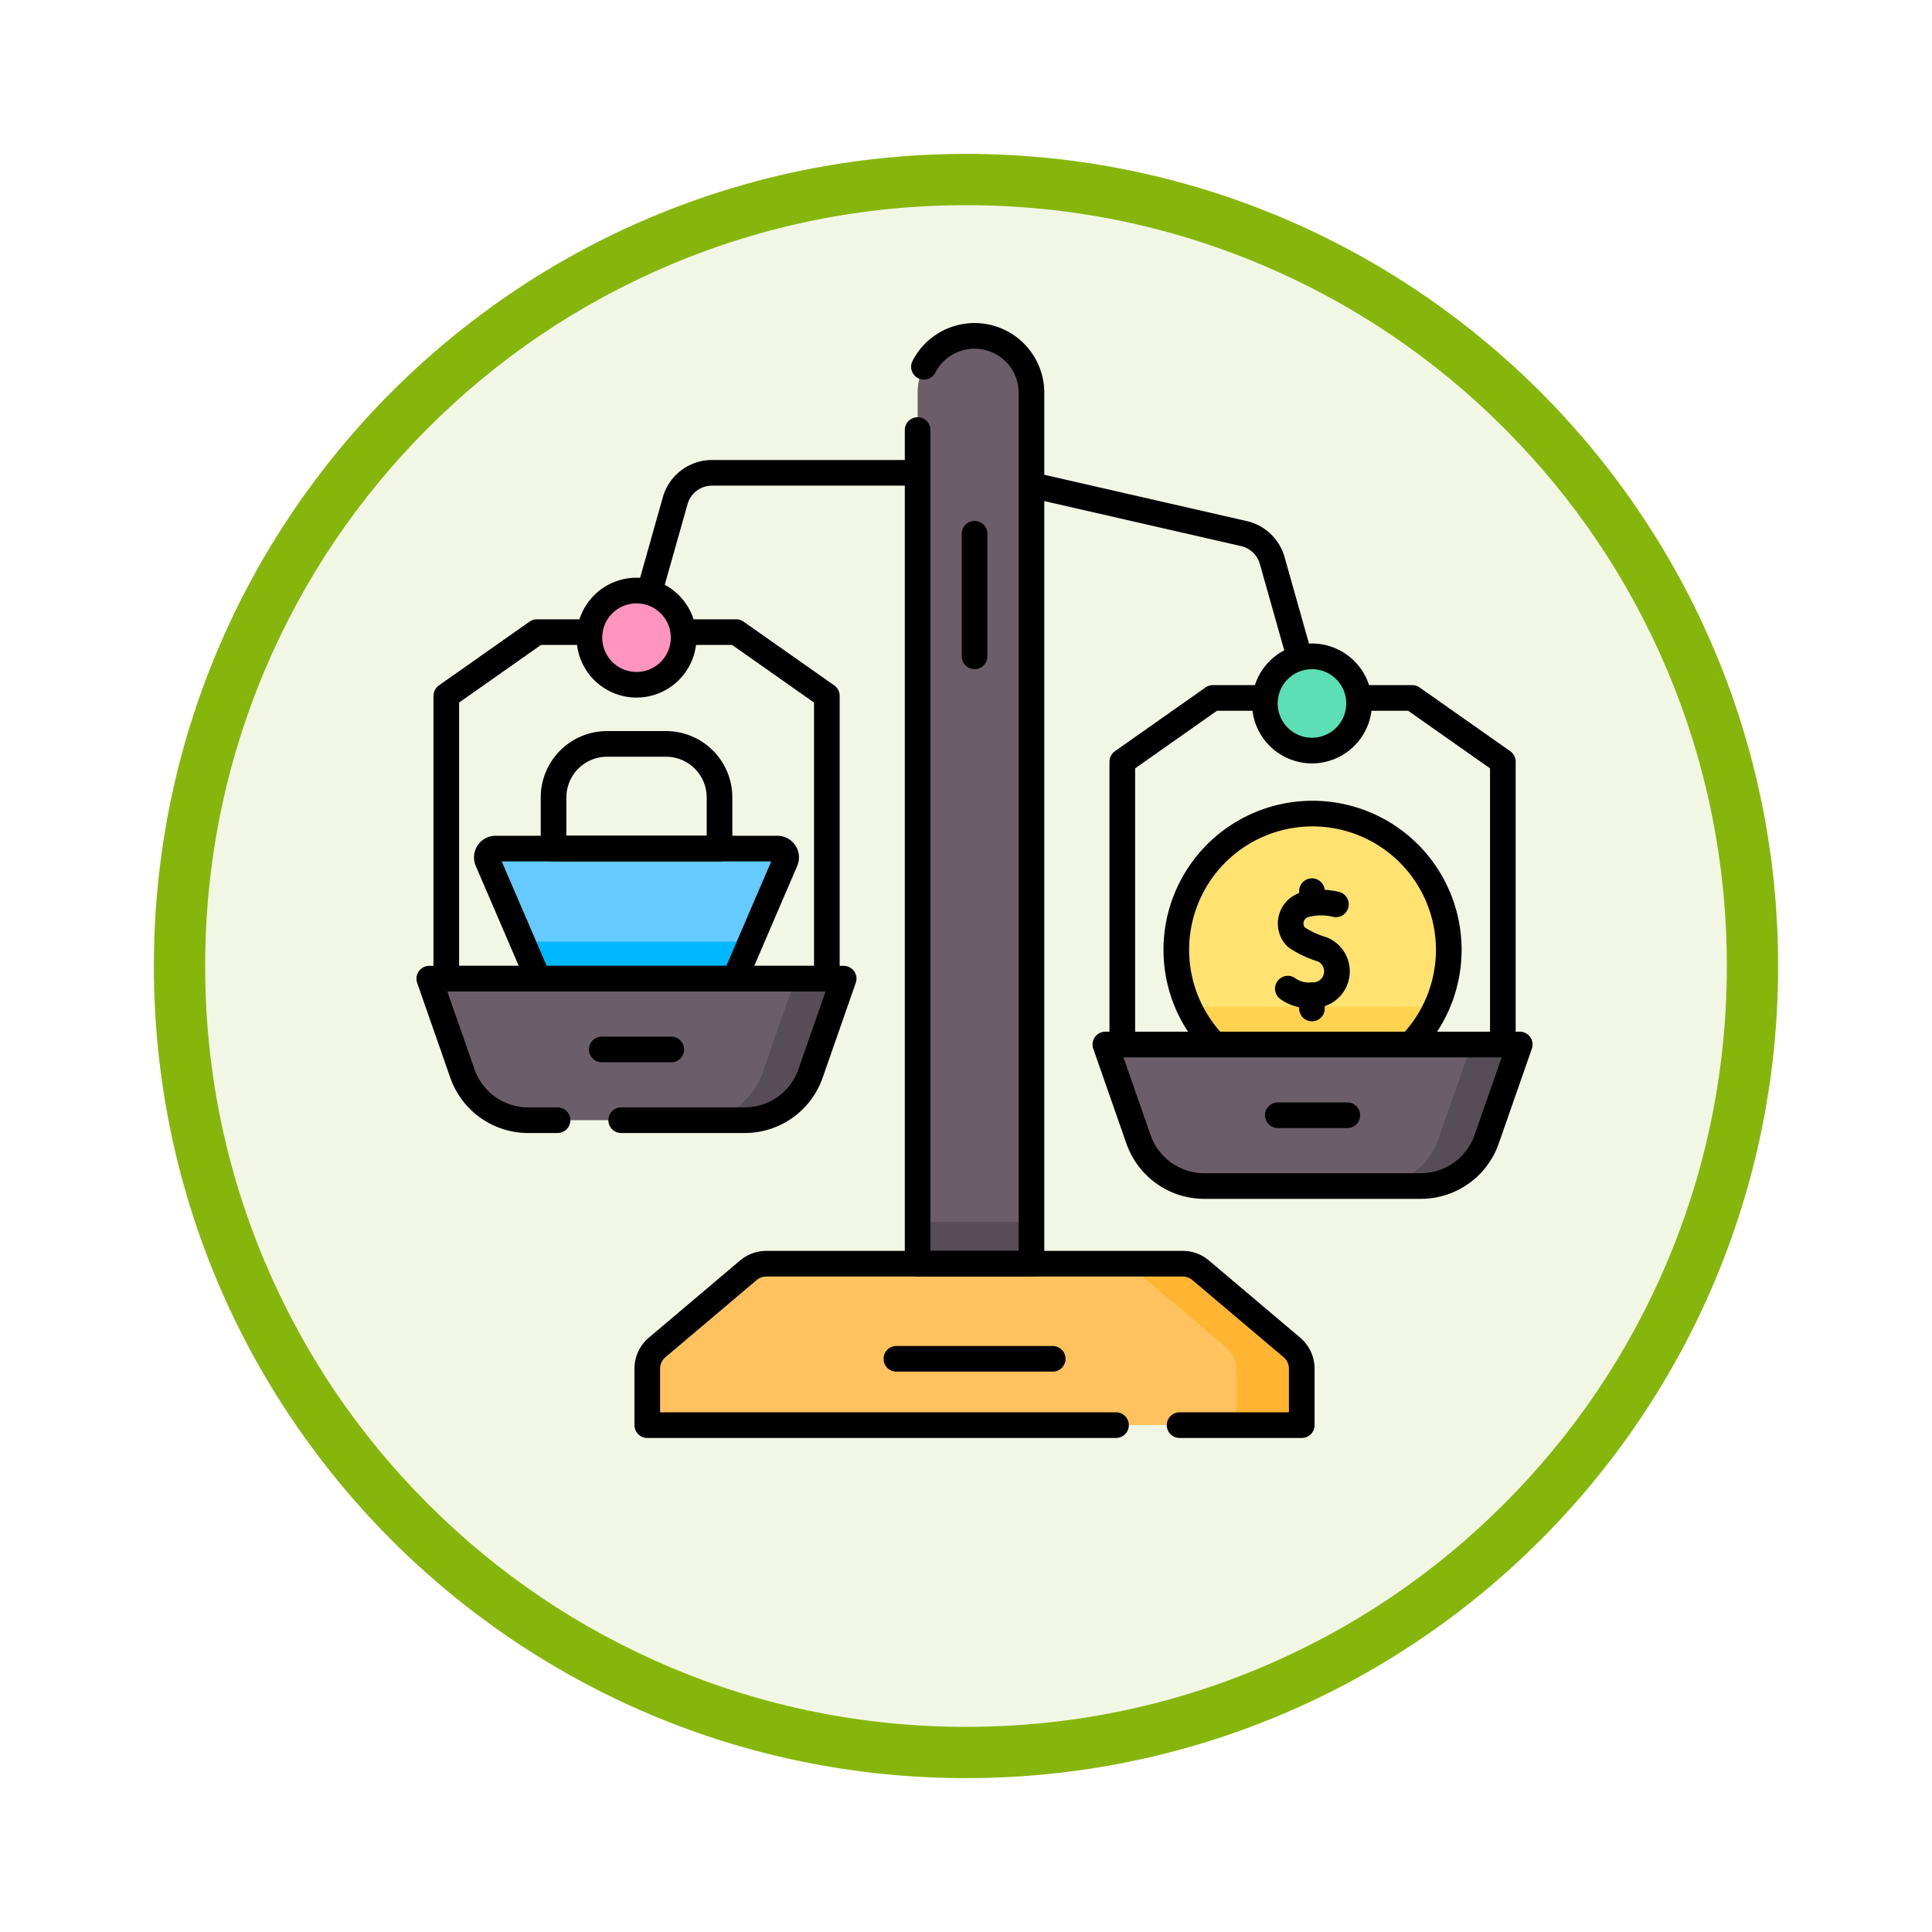 <svg xmlns="http://www.w3.org/2000/svg" xmlns:xlink="http://www.w3.org/1999/xlink" width="113" height="113" viewBox="0 0 113 113">
  <defs>
    <filter id="Trazado_982547" x="0" y="0" width="113" height="113" filterUnits="userSpaceOnUse">
      <feOffset dy="3" input="SourceAlpha"/>
      <feGaussianBlur stdDeviation="3" result="blur"/>
      <feFlood flood-opacity="0.161"/>
      <feComposite operator="in" in2="blur"/>
      <feComposite in="SourceGraphic"/>
    </filter>
    <clipPath id="clip-path">
      <path id="path3591" d="M0-682.665H65.7v65.7H0Z" transform="translate(0 682.665)"/>
    </clipPath>
  </defs>
  <g id="Grupo_1207385" data-name="Grupo 1207385" transform="translate(-4062 -1757.236)">
    <g id="Grupo_1207289" data-name="Grupo 1207289" transform="translate(3270 -2330.258)">
      <g id="Grupo_1202372" data-name="Grupo 1202372" transform="translate(-1.49 2625.871)">
        <g id="Grupo_1177632" data-name="Grupo 1177632" transform="translate(-4493 -458.649)">
          <g id="Grupo_1176928" data-name="Grupo 1176928" transform="translate(5295.49 1926.273)">
            <g id="Grupo_1172322" data-name="Grupo 1172322" transform="translate(0 0)">
              <g id="Grupo_1164700" data-name="Grupo 1164700">
                <g id="Grupo_1160931" data-name="Grupo 1160931">
                  <g id="Grupo_1160749" data-name="Grupo 1160749">
                    <g id="Grupo_1158891" data-name="Grupo 1158891">
                      <g id="Grupo_1157406" data-name="Grupo 1157406">
                        <g id="Grupo_1155793" data-name="Grupo 1155793">
                          <g id="Grupo_1154704" data-name="Grupo 1154704">
                            <g id="Grupo_1150790" data-name="Grupo 1150790">
                              <g id="Grupo_1154214" data-name="Grupo 1154214">
                                <g id="Grupo_1152583" data-name="Grupo 1152583">
                                  <g id="Grupo_1146973" data-name="Grupo 1146973">
                                    <g id="Grupo_1146954" data-name="Grupo 1146954">
                                      <g transform="matrix(1, 0, 0, 1, -9, -6)" filter="url(#Trazado_982547)">
                                        <g id="Trazado_982547-2" data-name="Trazado 982547" transform="translate(9 6)" fill="#f2f7e5">
                                          <path d="M 47.5 93.5 C 41.289 93.5 35.265 92.284 29.595 89.886 C 24.118 87.569 19.198 84.252 14.973 80.027 C 10.748 75.802 7.431 70.882 5.114 65.405 C 2.716 59.735 1.5 53.711 1.5 47.5 C 1.5 41.289 2.716 35.265 5.114 29.595 C 7.431 24.118 10.748 19.198 14.973 14.973 C 19.198 10.748 24.118 7.431 29.595 5.114 C 35.265 2.716 41.289 1.5 47.5 1.5 C 53.711 1.5 59.735 2.716 65.405 5.114 C 70.882 7.431 75.802 10.748 80.027 14.973 C 84.252 19.198 87.569 24.118 89.886 29.595 C 92.284 35.265 93.5 41.289 93.5 47.5 C 93.5 53.711 92.284 59.735 89.886 65.405 C 87.569 70.882 84.252 75.802 80.027 80.027 C 75.802 84.252 70.882 87.569 65.405 89.886 C 59.735 92.284 53.711 93.5 47.5 93.5 Z" stroke="none"/>
                                          <path d="M 47.5 3 C 41.491 3 35.664 4.176 30.18 6.496 C 24.881 8.737 20.122 11.946 16.034 16.034 C 11.946 20.121 8.737 24.881 6.496 30.179 C 4.176 35.664 3 41.491 3 47.5 C 3 53.509 4.176 59.336 6.496 64.82 C 8.737 70.119 11.946 74.878 16.034 78.966 C 20.122 83.054 24.881 86.263 30.18 88.504 C 35.664 90.824 41.491 92 47.5 92 C 53.509 92 59.336 90.824 64.821 88.504 C 70.119 86.263 74.878 83.054 78.966 78.966 C 83.054 74.878 86.263 70.119 88.504 64.82 C 90.824 59.336 92 53.509 92 47.5 C 92 41.491 90.824 35.664 88.504 30.179 C 86.263 24.881 83.054 20.121 78.966 16.034 C 74.878 11.946 70.119 8.737 64.821 6.496 C 59.336 4.176 53.509 3 47.5 3 M 47.5 0 C 73.734 0 95 21.266 95 47.5 C 95 73.733 73.734 95 47.5 95 C 21.266 95 7.62939453125e-06 73.733 7.62939453125e-06 47.5 C 7.62939453125e-06 21.266 21.266 0 47.5 0 Z" stroke="none" fill="#86b60c"/>
                                        </g>
                                      </g>
                                    </g>
                                  </g>
                                </g>
                              </g>
                            </g>
                          </g>
                        </g>
                      </g>
                    </g>
                  </g>
                </g>
              </g>
            </g>
          </g>
        </g>
      </g>
    </g>
    <g id="g3585" transform="translate(4086.15 2458.551)">
      <g id="g3587" transform="translate(0 -682.665)">
        <g id="g3589" clip-path="url(#clip-path)">
          <g id="g3595" transform="translate(13.08 9.006)">
            <path id="path3597" d="M-371.3-126.665l-2.361-8.362a2.237,2.237,0,0,0-1.654-1.573l-15.537-3.554h-15.574a2.237,2.237,0,0,0-2.153,1.629l-2.261,8.009" transform="translate(410.84 140.153)" fill="none" stroke="#000" stroke-linecap="round" stroke-linejoin="round" stroke-miterlimit="10" stroke-width="1.5"/>
          </g>
          <g id="g3599" transform="translate(44.652 28.936)">
            <path id="path3601" d="M-149.643-74.822a7.968,7.968,0,0,1-7.968,7.968,7.968,7.968,0,0,1-7.968-7.968,7.968,7.968,0,0,1,7.968-7.968,7.968,7.968,0,0,1,7.968,7.968" transform="translate(165.578 82.789)" fill="#ffe270"/>
          </g>
          <g id="g3603" transform="translate(45.382 40.234)">
            <path id="path3605" d="M0,0A7.967,7.967,0,0,0,7.238,4.637,7.967,7.967,0,0,0,14.475,0Z" fill="#ffd250"/>
          </g>
          <g id="g3607" transform="translate(51.174 34.139)">
            <path id="path3609" d="M-26.409-.978a3.7,3.7,0,0,0-1.842.028A1.144,1.144,0,0,0-28.737.935a5.523,5.523,0,0,0,1.513.716,1.392,1.392,0,0,1-.586,2.683,2.063,2.063,0,0,1-1.411-.38" transform="translate(29.221 1.082)" fill="none" stroke="#000" stroke-linecap="round" stroke-linejoin="round" stroke-miterlimit="10" stroke-width="1.5"/>
          </g>
          <g id="g3611" transform="translate(52.585 39.62)">
            <path id="path3613" d="M0,0V.715" fill="none" stroke="#000" stroke-linecap="round" stroke-linejoin="round" stroke-miterlimit="10" stroke-width="1.5"/>
          </g>
          <g id="g3615" transform="translate(52.585 33.472)">
            <path id="path3617" d="M0,0V.656" fill="none" stroke="#000" stroke-linecap="round" stroke-linejoin="round" stroke-miterlimit="10" stroke-width="1.5"/>
          </g>
          <g id="g3619" transform="translate(44.652 28.936)">
            <path id="path3621" d="M-149.643-74.822a7.968,7.968,0,0,1-7.968,7.968,7.968,7.968,0,0,1-7.968-7.968,7.968,7.968,0,0,1,7.968-7.968A7.968,7.968,0,0,1-149.643-74.822Z" transform="translate(165.578 82.789)" fill="none" stroke="#000" stroke-linecap="round" stroke-linejoin="round" stroke-miterlimit="10" stroke-width="1.5"/>
          </g>
          <g id="g3623" transform="translate(4.326 30.982)">
            <path id="path3625" d="M-134.55-75.252l-6.059,2.986-5.089-2.986-3.138-7.293a.516.516,0,0,1,.474-.72h16.474a.516.516,0,0,1,.474.72Z" transform="translate(148.878 83.265)" fill="#64caff"/>
          </g>
          <g id="g3627" transform="translate(6.401 36.427)">
            <path id="path3629" d="M-115.062-24.12l1.1-2.568h-13.358l1.1,2.568Z" transform="translate(127.314 26.688)" fill="#00b8ff"/>
          </g>
          <g id="g3631" transform="translate(4.326 30.982)">
            <path id="path3633" d="M-134.55-75.252H-145.7l-3.138-7.293a.516.516,0,0,1,.474-.72h16.474a.516.516,0,0,1,.474.72Z" transform="translate(148.878 83.265)" fill="none" stroke="#000" stroke-linecap="round" stroke-linejoin="round" stroke-miterlimit="10" stroke-width="1.5"/>
          </g>
          <g id="g3635" transform="translate(8.227 24.86)">
            <path id="path3637" d="M-91.143-57.49h-9.706v-2.993a3.13,3.13,0,0,1,3.13-3.129h3.447a3.129,3.129,0,0,1,3.129,3.129Z" transform="translate(100.849 63.612)" fill="none" stroke="#000" stroke-linecap="round" stroke-linejoin="round" stroke-miterlimit="10" stroke-width="1.5"/>
          </g>
          <g id="g3639" transform="translate(0.962 38.591)">
            <path id="path3641" d="M-173.26-77.736h-12.665a4.076,4.076,0,0,1-3.848-2.732l-1.937-5.546h24.236l-1.937,5.546a4.076,4.076,0,0,1-3.848,2.732" transform="translate(191.71 86.014)" fill="#6c5e69"/>
          </g>
          <g id="g3643" transform="translate(16.587 38.592)">
            <path id="path3645" d="M-54.33,0l-1.937,5.546a4.076,4.076,0,0,1-3.848,2.732h2.825a4.076,4.076,0,0,0,3.848-2.732L-51.5,0Z" transform="translate(60.116)" fill="#574d56"/>
          </g>
          <g id="g3647" transform="translate(29.521 0.995)">
            <path id="path3649" d="M-62.523-509.6l-3.329,3.021-3.329-3.021v-50.937a3.329,3.329,0,0,1,3.329-3.329,3.329,3.329,0,0,1,3.329,3.329Z" transform="translate(69.181 563.861)" fill="#6c5e69"/>
          </g>
          <path id="path3651" d="M313.4-133.774h-6.658v2.436H313.4Z" transform="translate(-277.221 186.599)" fill="#574d56"/>
          <g id="g3653" transform="translate(11.047 42.731)">
            <path id="path3655" d="M0,0H4.067" fill="none" stroke="#000" stroke-linecap="round" stroke-linejoin="round" stroke-miterlimit="10" stroke-width="1.5"/>
          </g>
          <g id="g3657" transform="translate(1.951 18.322)">
            <path id="path3659" d="M-49.79,0l-5.3,3.729V20.27h22.258V3.729L-38.136,0Z" transform="translate(55.092)" fill="none" stroke="#000" stroke-linecap="round" stroke-linejoin="round" stroke-miterlimit="10" stroke-width="1.5"/>
          </g>
          <g id="g3661" transform="translate(40.501 42.441)">
            <path id="path3663" d="M-173.259-77.736h-12.664a4.076,4.076,0,0,1-3.848-2.732l-1.937-5.546h24.236l-1.937,5.546a4.076,4.076,0,0,1-3.848,2.732" transform="translate(191.709 86.014)" fill="#6c5e69"/>
          </g>
          <g id="g3665" transform="translate(56.126 42.441)">
            <path id="path3667" d="M-54.329,0l-1.937,5.546a4.076,4.076,0,0,1-3.848,2.732h2.825a4.076,4.076,0,0,0,3.848-2.732L-51.5,0Z" transform="translate(60.115)" fill="#574d56"/>
          </g>
          <g id="g3669" transform="translate(40.501 42.441)">
            <path id="path3671" d="M-173.259-77.736h-12.664a4.076,4.076,0,0,1-3.848-2.732l-1.937-5.546h24.236l-1.937,5.546A4.076,4.076,0,0,1-173.259-77.736Z" transform="translate(191.709 86.014)" fill="none" stroke="#000" stroke-linecap="round" stroke-linejoin="round" stroke-miterlimit="10" stroke-width="1.5"/>
          </g>
          <g id="g3673" transform="translate(50.586 46.58)">
            <path id="path3675" d="M0,0H4.067" fill="none" stroke="#000" stroke-linecap="round" stroke-linejoin="round" stroke-miterlimit="10" stroke-width="1.5"/>
          </g>
          <g id="g3677" transform="translate(41.49 22.171)">
            <path id="path3679" d="M-49.79,0l-5.3,3.729V20.27h22.258V3.729L-38.136,0Z" transform="translate(55.092)" fill="none" stroke="#000" stroke-linecap="round" stroke-linejoin="round" stroke-miterlimit="10" stroke-width="1.5"/>
          </g>
          <g id="g3681" transform="translate(10.325 15.89)">
            <path id="path3683" d="M-51.74-25.869a2.755,2.755,0,0,1-2.755,2.755,2.755,2.755,0,0,1-2.755-2.755,2.755,2.755,0,0,1,2.755-2.755,2.755,2.755,0,0,1,2.755,2.755" transform="translate(57.249 28.624)" fill="#ff94be"/>
          </g>
          <g id="g3685" transform="translate(10.325 15.89)">
            <path id="path3687" d="M-51.74-25.869a2.755,2.755,0,0,1-2.755,2.755,2.755,2.755,0,0,1-2.755-2.755,2.755,2.755,0,0,1,2.755-2.755A2.755,2.755,0,0,1-51.74-25.869Z" transform="translate(57.249 28.624)" fill="none" stroke="#000" stroke-linecap="round" stroke-linejoin="round" stroke-miterlimit="10" stroke-width="1.5"/>
          </g>
          <g id="g3689" transform="translate(49.831 19.739)">
            <path id="path3691" d="M-51.738-25.869a2.755,2.755,0,0,1-2.755,2.755,2.755,2.755,0,0,1-2.755-2.755,2.755,2.755,0,0,1,2.755-2.755,2.755,2.755,0,0,1,2.755,2.755" transform="translate(57.248 28.624)" fill="#5ddfb6"/>
          </g>
          <g id="g3693" transform="translate(49.831 19.739)">
            <path id="path3695" d="M-51.738-25.869a2.755,2.755,0,0,1-2.755,2.755,2.755,2.755,0,0,1-2.755-2.755,2.755,2.755,0,0,1,2.755-2.755A2.755,2.755,0,0,1-51.738-25.869Z" transform="translate(57.248 28.624)" fill="none" stroke="#000" stroke-linecap="round" stroke-linejoin="round" stroke-miterlimit="10" stroke-width="1.5"/>
          </g>
          <g id="g3697" transform="translate(13.709 55.261)">
            <path id="path3699" d="M-55.506-3.623-60.839.887a1.632,1.632,0,0,0-.578,1.245v3.3h38.282v-3.3A1.632,1.632,0,0,0-23.713.887l-5.333-4.511A1.632,1.632,0,0,0-30.1-4.009H-54.453a1.632,1.632,0,0,0-1.054.386" transform="translate(61.417 4.009)" fill="#ffc25e"/>
          </g>
          <g id="g3701" transform="translate(41.184 55.261)">
            <path id="path3703" d="M-96.057-45.982l-5.333-4.511a1.631,1.631,0,0,0-1.054-.386h-3.842a1.631,1.631,0,0,1,1.053.386l5.333,4.511a1.631,1.631,0,0,1,.578,1.245v3.3h3.843v-3.3a1.632,1.632,0,0,0-.578-1.245" transform="translate(106.286 50.879)" fill="#ffb532"/>
          </g>
          <g id="g3705" transform="translate(32.85 12.567)">
            <path id="path3707" d="M0,0V7.172" fill="none" stroke="#000" stroke-linecap="round" stroke-linejoin="round" stroke-miterlimit="10" stroke-width="1.5"/>
          </g>
          <g id="g3709" transform="translate(28.277 60.825)">
            <path id="path3711" d="M0,0H9.146" fill="none" stroke="#000" stroke-linecap="round" stroke-linejoin="round" stroke-miterlimit="10" stroke-width="1.5"/>
          </g>
          <g id="g3713" transform="translate(13.709 55.261)">
            <path id="path3715" d="M-292.4-88.679h7.145v-3.3a1.631,1.631,0,0,0-.578-1.245l-5.333-4.511a1.632,1.632,0,0,0-1.054-.386H-316.57a1.632,1.632,0,0,0-1.054.386l-5.333,4.511a1.631,1.631,0,0,0-.578,1.245v3.3h27.415" transform="translate(323.534 98.122)" fill="none" stroke="#000" stroke-linecap="round" stroke-linejoin="round" stroke-miterlimit="10" stroke-width="1.5"/>
          </g>
          <g id="g3717" transform="translate(0.962 38.591)">
            <path id="path3719" d="M-105.4-77.736h7.226a4.076,4.076,0,0,0,3.848-2.732l1.937-5.546h-24.236l1.937,5.546a4.076,4.076,0,0,0,3.848,2.732h1.717" transform="translate(116.621 86.014)" fill="none" stroke="#000" stroke-linecap="round" stroke-linejoin="round" stroke-miterlimit="10" stroke-width="1.5"/>
          </g>
          <g id="g3721" transform="translate(29.521 0.995)">
            <path id="path3723" d="M0-51.736V-2.979H6.658V-53.916a3.329,3.329,0,0,0-3.329-3.329h0a3.328,3.328,0,0,0-2.96,1.806" transform="translate(0 57.245)" fill="none" stroke="#000" stroke-linecap="round" stroke-linejoin="round" stroke-miterlimit="10" stroke-width="1.5"/>
          </g>
        </g>
      </g>
    </g>
  </g>
</svg>
